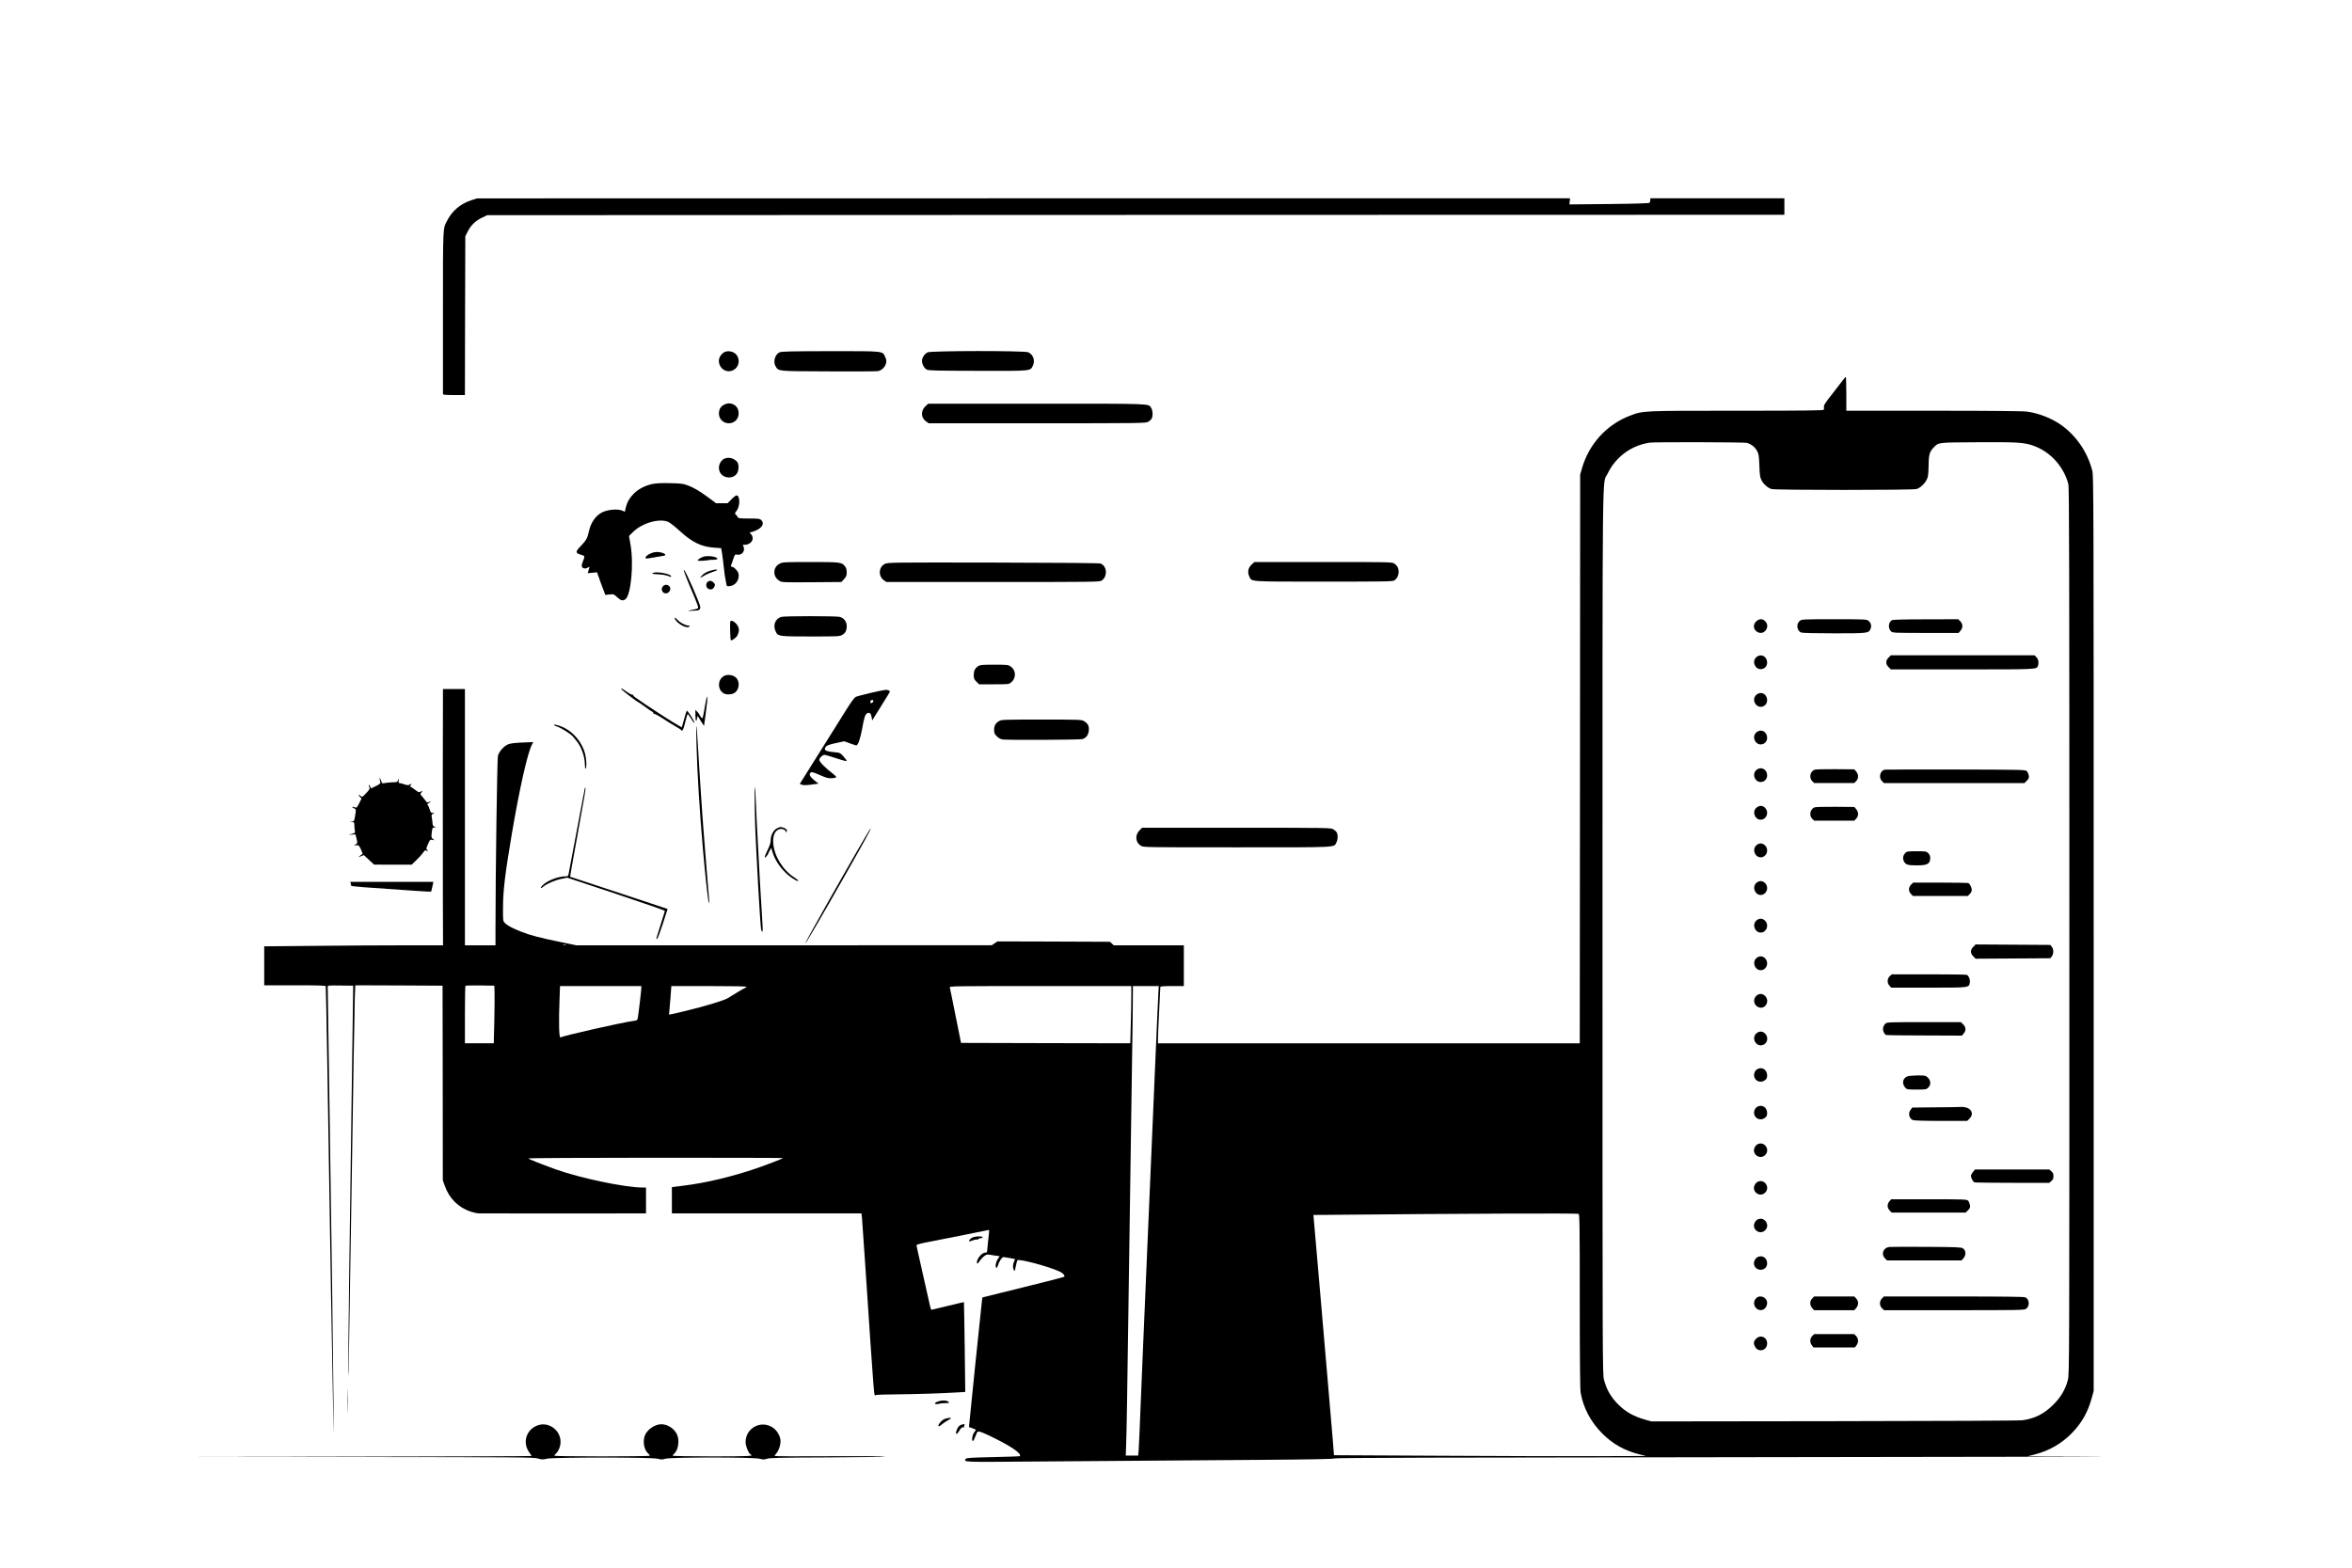 <?xml version="1.0" standalone="no"?>
<!DOCTYPE svg PUBLIC "-//W3C//DTD SVG 20010904//EN"
 "http://www.w3.org/TR/2001/REC-SVG-20010904/DTD/svg10.dtd">
<svg version="1.0" xmlns="http://www.w3.org/2000/svg"
 width="3000pt" height="2000pt" viewBox="0 0 3000 2000"
 preserveAspectRatio="xMidYMid meet">

<g transform="translate(0,2000) scale(0.1,-0.1)"
fill="#000000" stroke="none">
<path d="M6013 17446 c-141 -46 -246 -135 -312 -265 -53 -102 -51 -61 -51
-1166 0 -566 0 -1036 0 -1042 0 -10 35 -13 140 -13 l140 0 2 1013 3 1012 30
60 c40 80 101 140 183 178 l67 32 8273 3 8272 2 0 105 0 105 -855 0 -855 0 0
-22 c0 -13 -4 -28 -8 -34 -5 -8 -161 -13 -515 -17 l-509 -5 4 39 4 39 -6971 0
-6970 -1 -72 -23z"/>
<path d="M9244 15510 c-11 -4 -33 -22 -47 -40 -73 -86 9 -225 120 -204 90 17
133 115 85 196 -28 48 -103 71 -158 48z"/>
<path d="M9943 15505 c-58 -25 -86 -124 -49 -180 41 -63 11 -60 671 -63 330
-2 614 0 632 3 46 8 91 50 103 96 9 33 8 47 -9 83 -35 80 0 76 -698 76 -504
-1 -624 -3 -650 -15z"/>
<path d="M11833 15505 c-38 -16 -73 -68 -73 -108 0 -43 29 -96 61 -112 24 -13
126 -15 652 -16 695 -2 668 -4 702 67 31 65 3 143 -60 170 -50 21 -1234 20
-1282 -1z"/>
<path d="M23508 15152 c-14 -20 -76 -99 -136 -176 -86 -108 -110 -144 -108
-165 2 -14 1 -32 -1 -38 -4 -10 -235 -13 -1108 -13 -1217 0 -1194 1 -1364 -63
-297 -113 -523 -360 -613 -672 l-23 -80 -2 -3627 -3 -3628 -2690 0 -2690 0 0
58 c0 31 7 190 15 352 8 162 15 301 15 308 0 9 37 12 150 12 l150 0 0 260 0
260 -447 0 -447 0 -24 23 -24 22 -717 3 -718 2 -36 -24 -37 -25 -2649 -1
-2649 0 -218 45 c-255 53 -366 82 -484 128 -112 43 -179 79 -210 112 -25 26
-25 29 -24 193 0 218 25 426 114 953 96 564 197 1014 252 1123 l20 39 -140 -6
c-94 -4 -153 -11 -181 -23 -53 -21 -115 -91 -130 -146 -10 -40 -31 -1514 -31
-2185 l0 -233 -195 0 -195 0 0 1635 0 1635 -140 0 -140 0 -2 -1087 c0 -599 0
-1334 1 -1635 l2 -548 -494 0 c-272 0 -785 -3 -1140 -7 l-647 -6 0 -249 0
-248 390 0 c304 0 392 -3 395 -12 2 -7 11 -461 20 -1008 37 -2358 63 -3904 75
-4440 8 -347 8 -340 4 150 -5 586 -25 2053 -54 3960 -11 718 -20 1315 -20
1327 0 22 1 22 163 20 l162 -2 -3 -225 c-2 -124 -16 -1159 -32 -2300 -25
-1753 -34 -2704 -23 -2390 1 41 18 1101 38 2355 19 1254 38 2344 41 2423 l6
142 557 -2 556 -3 2 -1241 1 -1241 25 -70 c56 -161 173 -278 332 -331 33 -11
80 -21 105 -22 25 -1 514 -1 1088 -1 l1042 1 0 165 0 165 -43 0 c-223 0 -796
120 -1106 231 -197 71 -351 133 -351 140 0 5 703 9 1627 9 894 0 1624 -2 1622
-4 -8 -9 -218 -89 -340 -131 -316 -108 -648 -187 -937 -222 l-142 -18 0 -167
0 -168 33 0 c17 0 562 0 1209 0 l1176 0 7 -62 c3 -35 19 -261 35 -503 130
-1941 115 -1759 144 -1751 12 3 125 6 251 7 239 2 605 13 784 25 l103 6 -7
572 c-4 314 -9 572 -10 574 -1 1 -93 -20 -205 -48 -111 -27 -205 -50 -210 -50
-4 0 -15 35 -24 78 -22 102 -55 249 -116 516 -27 120 -50 224 -50 230 0 9 58
24 168 45 215 41 710 140 739 147 21 6 22 3 18 -32 -7 -62 -25 -232 -25 -244
0 -5 -10 -10 -23 -10 -42 0 -107 -77 -107 -126 0 -23 14 -16 37 20 12 19 37
46 56 60 32 24 37 25 88 16 30 -5 66 -11 82 -12 15 -1 27 -3 27 -5 0 -1 -11
-19 -25 -39 -25 -37 -34 -97 -15 -109 5 -3 14 12 20 33 13 49 52 107 71 105 8
-1 44 -7 81 -13 l66 -12 -14 -34 c-17 -41 -18 -78 -2 -107 10 -20 13 -15 24
47 8 38 17 73 22 78 21 21 387 -76 534 -142 47 -21 78 -55 61 -69 -4 -4 -241
-65 -525 -135 l-517 -128 -6 -41 c-7 -56 -165 -1585 -165 -1603 0 -8 4 -14 9
-14 5 0 25 -7 44 -15 l36 -15 -24 -36 c-25 -36 -34 -97 -16 -108 5 -3 18 21
30 54 12 33 26 62 32 65 15 10 75 -13 222 -87 220 -109 342 -196 314 -225 -3
-3 -157 -8 -342 -12 -274 -6 -338 -10 -346 -22 -27 -43 -55 -42 824 -35 1045
8 1784 14 2952 22 661 5 922 10 927 18 5 8 1412 12 5305 16 2914 4 4902 7
4418 9 l-880 3 93 24 c177 46 335 136 462 264 128 129 209 269 259 450 l26 95
0 5835 c0 5502 -1 5839 -17 5902 -60 234 -194 435 -383 576 -121 89 -294 160
-449 181 -52 7 -447 11 -1192 11 l-1114 0 0 215 c0 118 -3 215 -7 215 -5 0
-20 -17 -35 -38z m-1227 -802 c56 -16 101 -51 129 -100 22 -40 26 -60 31 -190
4 -121 9 -152 27 -186 27 -52 81 -100 129 -113 54 -15 1793 -15 1848 0 56 15
128 92 143 152 7 25 12 97 12 159 0 125 14 170 66 221 64 64 44 62 559 65 503
3 590 -2 708 -43 216 -75 389 -264 449 -490 11 -41 13 -1059 13 -5705 0 -5507
0 -5657 -19 -5725 -33 -124 -90 -220 -185 -315 -118 -117 -233 -176 -391 -199
-40 -6 -980 -10 -2400 -12 l-2335 -3 -76 21 c-149 42 -254 100 -348 195 -94
94 -150 191 -182 316 -19 74 -19 171 -19 5711 0 6218 -5 5702 64 5846 103 216
306 365 541 398 68 9 1201 6 1236 -3z m-15063 -6407 c-10 -2 -26 -2 -35 0 -10
3 -2 5 17 5 19 0 27 -2 18 -5z m-910 -603 c2 -47 0 -212 -3 -367 l-7 -283
-184 0 -184 0 0 363 c0 200 3 367 7 371 4 3 88 5 187 4 l181 -3 3 -85z m1872
53 c0 -27 -34 -315 -45 -380 -5 -29 -9 -32 -58 -38 -148 -20 -891 -188 -927
-210 -20 -12 -25 183 -13 488 l6 167 519 0 518 0 0 -27z m1340 17 c0 -5 -4
-10 -9 -10 -4 0 -48 -24 -97 -54 -49 -30 -108 -67 -132 -81 -45 -28 -291 -102
-509 -155 -272 -65 -243 -61 -238 -36 2 11 9 94 16 184 l12 162 479 0 c312 0
478 -3 478 -10z m4910 -122 c0 -73 -3 -238 -7 -366 l-6 -232 -1080 2 -1079 3
-69 343 c-37 189 -71 352 -74 363 -6 19 17 19 1154 19 l1161 0 0 -132z m345
40 c-3 -51 -26 -559 -50 -1128 -25 -569 -69 -1606 -99 -2305 -31 -698 -64
-1506 -76 -1795 -11 -289 -23 -558 -26 -598 l-6 -72 -80 0 -79 0 5 138 c3 75
8 304 11 507 3 204 12 813 20 1355 8 542 19 1314 25 1715 6 402 15 1023 20
1380 6 358 10 705 10 773 l0 122 165 0 165 0 -5 -92z m5360 -2814 c13 -5 15
-142 15 -1113 0 -730 4 -1128 11 -1167 34 -195 127 -371 274 -520 132 -134
285 -220 475 -268 l85 -21 -620 -2 c-341 -2 -1236 1 -1990 5 l-1370 7 -17 215
c-10 118 -43 503 -73 855 -30 352 -80 928 -110 1280 -30 352 -56 657 -59 678
l-4 37 156 1 c1780 17 3202 22 3227 13z"/>
<path d="M22399 12071 c-44 -45 -35 -107 21 -136 85 -44 164 72 95 140 -34 35
-78 33 -116 -4z"/>
<path d="M22957 12080 c-50 -40 -39 -128 19 -150 15 -6 193 -10 420 -10 432 0
440 1 463 58 16 37 5 77 -26 102 -25 19 -42 20 -438 20 -398 0 -413 -1 -438
-20z"/>
<path d="M24133 12088 c-47 -23 -54 -106 -11 -144 19 -18 45 -19 440 -19 l420
0 24 28 c33 38 32 86 -2 121 l-27 26 -411 -1 c-266 0 -419 -4 -433 -11z"/>
<path d="M22407 11620 c-34 -27 -43 -70 -22 -110 41 -80 155 -52 155 38 -1 77
-75 117 -133 72z"/>
<path d="M24089 11611 c-20 -20 -29 -39 -29 -61 0 -22 9 -41 29 -61 l29 -29
907 0 c962 0 951 -1 969 45 14 37 6 86 -19 110 l-24 25 -916 0 -917 0 -29 -29z"/>
<path d="M22407 11140 c-34 -27 -43 -70 -22 -110 41 -80 155 -52 155 38 -1 77
-75 117 -133 72z"/>
<path d="M22407 10660 c-34 -27 -43 -70 -22 -110 41 -80 155 -52 155 38 -1 77
-75 117 -133 72z"/>
<path d="M22407 10180 c-34 -27 -43 -70 -22 -110 41 -80 155 -51 155 39 -1 76
-76 116 -133 71z"/>
<path d="M23144 10180 c-56 -23 -72 -103 -29 -145 l24 -25 256 0 256 0 24 25
c33 32 33 84 1 122 l-24 28 -244 2 c-133 1 -253 -2 -264 -7z"/>
<path d="M24038 10181 c-59 -17 -78 -102 -33 -146 l24 -25 896 0 897 0 30 30
c26 27 30 36 25 67 -4 20 -15 45 -25 55 -17 18 -60 19 -910 21 -491 1 -898 0
-904 -2z"/>
<path d="M22408 9699 c-71 -53 -17 -176 69 -154 64 16 85 101 37 149 -32 31
-69 33 -106 5z"/>
<path d="M23144 9700 c-56 -23 -72 -103 -29 -145 l24 -25 256 0 256 0 24 25
c33 32 33 84 1 122 l-24 28 -244 2 c-133 1 -253 -2 -264 -7z"/>
<path d="M22407 9220 c-70 -55 -15 -177 70 -155 64 16 85 101 37 149 -32 31
-71 34 -107 6z"/>
<path d="M24302 9118 c-30 -33 -36 -70 -17 -107 22 -43 49 -51 166 -51 134 0
168 19 169 93 0 27 -7 45 -25 62 -23 24 -30 25 -148 25 -115 0 -125 -2 -145
-22z"/>
<path d="M22407 8740 c-70 -55 -15 -177 70 -155 64 16 85 101 37 149 -32 31
-71 34 -107 6z"/>
<path d="M24376 8714 c-35 -35 -35 -86 -1 -119 l24 -25 351 0 351 0 24 25 c14
13 25 36 25 50 0 33 -24 81 -45 89 -9 3 -171 6 -359 6 l-343 0 -27 -26z"/>
<path d="M22407 8260 c-70 -55 -15 -177 70 -155 64 16 85 101 37 149 -32 31
-71 34 -107 6z"/>
<path d="M25170 7921 c-21 -20 -30 -39 -30 -61 0 -22 9 -41 30 -61 l29 -30
476 3 477 3 19 24 c11 14 19 39 19 61 0 22 -8 47 -19 61 l-19 24 -477 3 -476
3 -29 -30z"/>
<path d="M22407 7780 c-70 -55 -15 -177 70 -155 64 16 85 101 37 149 -32 31
-71 34 -107 6z"/>
<path d="M24105 7547 c-35 -30 -37 -88 -4 -123 l22 -24 477 0 c526 0 513 -2
525 64 8 38 -14 90 -40 100 -9 3 -228 6 -485 6 l-469 0 -26 -23z"/>
<path d="M22407 7300 c-52 -41 -40 -124 22 -149 85 -36 151 76 85 143 -32 31
-71 34 -107 6z"/>
<path d="M24051 6943 c-32 -27 -42 -74 -24 -111 8 -17 21 -33 29 -36 7 -3 228
-6 491 -6 l478 -2 22 27 c32 37 30 80 -6 116 l-29 29 -470 0 c-433 0 -471 -1
-491 -17z"/>
<path d="M22407 6820 c-77 -60 -6 -187 83 -150 57 24 69 98 24 144 -32 31 -71
34 -107 6z"/>
<path d="M22424 6365 c-18 -7 -36 -25 -43 -44 -36 -86 59 -158 133 -100 20 15
26 29 26 58 0 69 -57 111 -116 86z"/>
<path d="M24324 6266 c-57 -25 -67 -94 -21 -143 19 -22 29 -23 144 -23 118 0
125 1 148 25 36 35 34 88 -4 126 -29 28 -32 29 -133 29 -63 -1 -115 -6 -134
-14z"/>
<path d="M22424 5885 c-18 -7 -36 -25 -43 -44 -36 -86 59 -158 133 -100 20 15
26 29 26 58 0 69 -57 111 -116 86z"/>
<path d="M24678 5873 l-287 -3 -20 -27 c-35 -43 -22 -110 26 -132 16 -7 135
-11 359 -11 l336 0 29 29 c71 71 10 154 -108 149 -26 -2 -177 -4 -335 -5z"/>
<path d="M22424 5405 c-35 -14 -59 -63 -51 -98 17 -66 95 -90 142 -42 66 65
-6 176 -91 140z"/>
<path d="M25166 5049 c-14 -17 -26 -39 -26 -50 0 -28 26 -75 45 -83 9 -3 228
-6 485 -6 l469 0 26 23 c21 17 27 32 27 62 0 30 -6 45 -27 62 l-26 23 -474 0
-473 0 -26 -31z"/>
<path d="M22424 4925 c-35 -14 -59 -63 -51 -98 17 -66 95 -90 142 -42 66 65
-6 176 -91 140z"/>
<path d="M24103 4678 c-35 -38 -34 -88 2 -123 l24 -25 471 0 472 0 30 30 c26
27 30 36 25 67 -4 19 -14 44 -23 54 -16 18 -40 19 -499 19 l-482 0 -20 -22z"/>
<path d="M22424 4445 c-35 -14 -59 -63 -51 -98 17 -66 95 -90 142 -42 66 65
-6 176 -91 140z"/>
<path d="M24104 4092 c-82 -6 -116 -91 -59 -147 l24 -25 475 0 475 0 21 22
c40 43 38 106 -4 133 -19 13 -88 16 -457 18 -239 1 -453 1 -475 -1z"/>
<path d="M22423 3965 c-34 -14 -58 -63 -50 -98 25 -97 167 -84 167 16 0 67
-58 107 -117 82z"/>
<path d="M22402 3440 c-64 -60 -11 -169 74 -152 34 6 64 48 64 89 0 70 -87
110 -138 63z"/>
<path d="M23115 3435 c-33 -32 -33 -84 -1 -122 l24 -28 257 0 257 0 24 28 c32
38 32 90 -1 122 l-24 25 -256 0 -256 0 -24 -25z"/>
<path d="M24005 3435 c-35 -34 -34 -93 1 -126 l26 -24 892 0 c826 0 894 1 918
17 50 33 45 122 -8 147 -18 8 -275 11 -915 11 l-890 0 -24 -25z"/>
<path d="M23115 2955 c-31 -30 -33 -82 -4 -119 l20 -26 264 0 264 0 20 26 c29
37 27 89 -4 119 l-24 25 -256 0 -256 0 -24 -25z"/>
<path d="M22399 2921 c-32 -33 -36 -58 -14 -100 41 -81 155 -52 155 40 0 81
-84 117 -141 60z"/>
<path d="M9269 14850 c-67 -20 -99 -60 -99 -125 0 -100 109 -158 195 -105 75
46 76 167 2 214 -31 19 -67 25 -98 16z"/>
<path d="M11804 14817 c-62 -57 -58 -149 9 -194 l33 -23 1385 0 c1353 0 1385
1 1416 20 17 10 37 29 43 40 17 32 14 104 -6 135 -38 58 50 55 -1459 55
l-1385 0 -36 -33z"/>
<path d="M9229 14143 c-56 -35 -76 -116 -43 -173 46 -77 162 -83 213 -12 25
36 28 117 6 146 -41 54 -123 72 -176 39z"/>
<path d="M8315 13824 c-86 -19 -173 -64 -227 -118 -64 -65 -92 -115 -112 -208
l-6 -27 -37 16 c-54 22 -172 13 -243 -19 -89 -40 -154 -131 -180 -253 -18 -83
-34 -110 -104 -183 -70 -73 -69 -88 7 -110 50 -14 50 -15 18 -95 -17 -43 -13
-67 12 -76 15 -6 32 -4 51 6 27 14 28 14 22 -2 -3 -9 -9 -28 -13 -43 l-6 -25
59 6 59 6 24 -67 c12 -37 36 -102 53 -145 l29 -77 54 6 c51 6 54 5 97 -35 48
-44 71 -50 105 -26 71 50 109 455 65 698 l-19 109 49 49 c117 117 341 181 453
130 22 -10 85 -59 140 -110 163 -150 281 -207 446 -218 l87 -6 11 -61 c5 -34
15 -108 21 -166 9 -92 15 -131 36 -239 5 -21 9 -23 46 -18 75 10 126 89 106
164 -9 33 -59 83 -85 83 -8 0 -12 6 -10 13 3 6 16 42 28 80 23 66 23 67 54 61
43 -8 85 26 85 70 0 17 -5 37 -12 44 -9 9 -5 12 21 12 85 0 132 80 79 137 -20
22 -21 23 -2 23 10 0 42 11 70 24 80 37 107 92 63 132 -19 17 -37 19 -157 19
-106 0 -136 3 -140 14 -2 7 -13 22 -24 33 -18 18 -18 19 9 54 45 60 43 194 -3
194 -8 0 -37 -22 -64 -50 l-49 -50 -74 0 -74 0 -91 68 c-121 89 -188 129 -270
160 -59 22 -85 25 -227 28 -118 3 -178 -1 -230 -12z"/>
<path d="M8330 12951 c-65 -20 -114 -61 -91 -75 5 -3 42 1 82 9 41 8 96 17
122 21 56 6 58 23 6 41 -39 13 -82 15 -119 4z"/>
<path d="M8983 12901 c-39 -10 -83 -37 -83 -52 0 -8 90 -4 150 7 8 1 34 3 58
3 76 2 43 36 -44 45 -27 3 -64 1 -81 -3z"/>
<path d="M9951 12812 c-48 -24 -74 -62 -74 -111 0 -48 22 -84 66 -112 31 -19
49 -19 410 -17 l379 3 34 37 c29 32 34 45 34 87 0 34 -6 56 -22 76 -42 53 -57
55 -440 55 -316 0 -357 -2 -387 -18z"/>
<path d="M11285 12805 c-78 -39 -85 -155 -12 -207 l32 -23 1360 0 c1296 0
1361 1 1387 18 77 53 70 182 -12 217 -17 7 -459 11 -1370 13 -1328 2 -1346 2
-1385 -18z"/>
<path d="M15964 12797 c-44 -40 -55 -96 -29 -151 33 -70 -21 -66 950 -66 797
0 878 1 901 16 34 23 54 65 54 111 -1 47 -18 78 -56 104 -28 18 -56 19 -907
19 l-877 0 -36 -33z"/>
<path d="M9080 12725 c-59 -15 -99 -37 -129 -69 -32 -34 -23 -33 38 4 28 16
79 37 113 48 73 21 53 36 -22 17z"/>
<path d="M8726 12708 c12 -40 80 -209 134 -332 28 -65 49 -124 46 -131 -2 -7
-26 -16 -53 -20 -27 -3 -55 -11 -63 -17 -12 -8 -11 -9 3 -4 10 3 40 6 65 6 59
0 75 11 74 47 -1 40 -191 473 -208 473 -3 0 -2 -10 2 -22z"/>
<path d="M8338 12694 c-37 -11 -15 -19 55 -21 39 -1 92 -9 116 -17 51 -19 51
-19 51 -8 0 28 -167 62 -222 46z"/>
<path d="M9026 12577 c-11 -8 -18 -26 -18 -42 0 -52 67 -75 96 -33 21 30 20
44 -4 68 -23 23 -49 26 -74 7z"/>
<path d="M8457 12522 c-33 -37 -11 -92 37 -92 28 0 56 29 56 58 0 47 -61 69
-93 34z"/>
<path d="M9966 12130 c-83 -25 -113 -113 -66 -199 25 -48 53 -51 444 -51 347
0 366 1 399 20 41 24 57 56 57 115 0 54 -35 100 -88 115 -45 12 -704 12 -746
0z"/>
<path d="M8609 12102 c36 -67 163 -130 186 -92 3 6 -4 10 -17 10 -35 1 -100
34 -132 69 -33 34 -52 41 -37 13z"/>
<path d="M9313 11955 c1 -69 6 -125 11 -125 21 0 75 43 84 68 20 53 21 61 11
96 -11 38 -60 86 -89 86 -18 0 -19 -8 -17 -125z"/>
<path d="M12476 11501 c-40 -27 -55 -57 -56 -114 0 -43 5 -54 34 -83 l34 -34
190 0 c190 0 191 0 221 26 65 54 61 155 -8 201 -32 22 -43 23 -210 23 -157 0
-179 -2 -205 -19z"/>
<path d="M9229 11373 c-79 -49 -77 -175 3 -219 32 -18 93 -17 129 2 60 30 80
122 41 182 -32 50 -121 68 -173 35z"/>
<path d="M7926 11208 c5 -13 196 -159 217 -167 6 -2 43 -27 82 -56 38 -29 80
-57 93 -64 12 -7 20 -17 16 -23 -4 -7 -3 -8 5 -4 6 4 53 -20 109 -56 53 -36
127 -81 164 -102 37 -21 70 -42 74 -47 16 -27 31 0 54 96 14 58 28 105 32 105
4 0 24 -28 45 -61 20 -34 39 -56 41 -50 5 15 -90 163 -98 154 -4 -5 -20 -54
-35 -110 l-28 -102 -43 24 c-46 26 -93 55 -199 123 -211 137 -270 176 -275
182 -3 3 -29 21 -57 39 -30 18 -50 38 -46 44 3 6 1 7 -5 3 -7 -4 -41 13 -77
38 -70 49 -77 53 -69 34z"/>
<path d="M11100 11159 c-91 -21 -175 -44 -188 -51 -13 -6 -63 -75 -111 -152
-49 -78 -204 -325 -344 -549 l-256 -408 27 -10 c19 -8 54 -7 119 1 l93 13 -38
29 c-59 46 -82 79 -71 100 14 26 29 23 134 -23 78 -34 101 -40 145 -37 30 1
55 8 56 13 2 6 -18 26 -43 45 -91 68 -173 151 -173 175 0 26 42 65 69 65 9 0
76 -20 149 -44 82 -28 132 -40 132 -33 -1 7 -20 33 -43 58 -41 45 -44 47 -114
53 -118 10 -145 29 -105 74 12 13 51 27 124 42 l107 23 73 -27 c40 -14 76 -26
80 -26 21 0 52 87 74 209 28 154 39 188 65 201 29 16 47 1 56 -46 l8 -45 110
177 c61 97 112 181 114 186 5 15 -20 28 -54 27 -16 -1 -104 -18 -195 -40z m40
-104 c0 -16 -27 -32 -37 -22 -3 4 -3 13 0 22 8 20 37 20 37 0z"/>
<path d="M8991 10988 c-30 -172 -27 -165 -51 -135 -11 14 -20 28 -20 32 0 3
-11 18 -25 33 l-25 27 0 -75 c0 -72 15 -90 22 -25 3 29 5 27 45 -40 24 -38 43
-68 43 -65 0 3 9 68 20 145 10 77 20 159 22 182 4 85 -9 50 -31 -79z"/>
<path d="M12744 10801 c-47 -28 -64 -59 -64 -113 0 -40 5 -52 34 -81 23 -23
47 -36 75 -41 61 -9 981 -5 1017 5 48 14 76 51 82 109 5 58 -11 90 -61 120
-31 19 -54 20 -542 20 -484 0 -512 -1 -541 -19z"/>
<path d="M7065 10751 c3 -5 22 -15 43 -21 51 -17 172 -93 200 -127 62 -74 74
-92 98 -139 34 -70 54 -148 54 -217 0 -36 4 -56 10 -52 13 8 13 87 -1 160 -29
158 -151 310 -300 373 -53 23 -112 35 -104 23z"/>
<path d="M8884 10500 c8 -338 42 -880 82 -1335 31 -353 66 -670 75 -680 7 -7
8 7 4 40 -6 59 -59 712 -75 930 -5 83 -12 175 -15 205 -2 30 -9 129 -15 220
-5 91 -15 230 -20 310 -5 80 -15 235 -21 345 -6 110 -14 202 -17 205 -2 3 -2
-105 2 -240z"/>
<path d="M4844 10054 c3 -16 6 -35 8 -42 2 -6 -25 -25 -58 -41 l-62 -29 -11
25 c-7 14 -14 23 -17 21 -2 -3 0 -16 6 -29 10 -21 6 -30 -40 -78 -47 -51 -51
-53 -68 -37 -28 25 -38 19 -13 -8 l22 -24 -30 -61 c-30 -58 -32 -60 -57 -50
-35 13 -44 3 -10 -12 30 -14 29 -10 15 -99 -11 -67 -13 -69 -43 -73 l-31 -4
33 -1 c30 -2 32 -4 32 -41 0 -21 3 -52 6 -68 6 -28 4 -30 -38 -41 l-43 -11 44
2 45 2 14 -55 c13 -52 13 -54 -10 -72 l-23 -18 30 6 c28 5 32 2 59 -52 17 -36
24 -60 17 -62 -6 -2 -21 -12 -33 -23 -23 -19 -23 -19 15 -3 l38 15 65 -61 65
-60 132 -1 c73 0 181 0 240 0 l108 0 59 57 c32 31 71 74 86 95 21 31 30 37 41
28 7 -7 16 -10 18 -7 3 3 -1 10 -9 17 -12 10 -10 21 13 72 24 57 28 60 55 55
l28 -6 -21 18 c-20 16 -21 22 -14 82 8 61 10 65 33 63 l25 -3 -22 12 c-13 6
-23 18 -24 27 -1 18 -7 64 -13 102 -4 20 0 29 17 37 22 10 22 11 -4 11 -22 1
-28 8 -38 44 -7 23 -18 48 -25 56 -8 10 -8 15 0 18 6 2 20 10 30 18 17 14 16
14 -11 4 -26 -9 -32 -8 -45 13 -8 12 -28 37 -44 56 -28 31 -28 33 -11 52 20
22 14 26 -14 8 -15 -9 -26 -5 -65 25 -26 20 -53 38 -59 40 -9 3 -8 8 2 20 16
20 9 22 -17 6 -14 -9 -29 -7 -65 5 -26 9 -54 16 -62 16 -11 0 -13 9 -10 33 l5
32 -12 -27 c-11 -26 -17 -28 -67 -28 -31 -1 -75 -5 -98 -9 -30 -6 -43 -5 -43
3 -1 6 -7 25 -16 41 l-14 30 4 -31z"/>
<path d="M9626 9740 c3 -168 7 -321 9 -340 1 -19 6 -109 9 -200 4 -91 16 -313
26 -495 34 -569 34 -573 51 -590 7 -7 9 19 5 85 -4 52 -9 138 -11 190 -3 52
-8 124 -10 160 -3 36 -10 151 -15 255 -6 105 -12 233 -15 285 -16 287 -25 472
-31 615 -13 322 -23 341 -18 35z"/>
<path d="M7460 9946 c0 -2 -23 -122 -51 -267 -28 -145 -57 -298 -64 -339 -8
-41 -30 -160 -50 -265 -20 -104 -38 -205 -42 -222 -5 -29 -9 -33 -39 -33 -95
0 -236 -55 -295 -116 -34 -35 -24 -48 12 -15 37 34 148 82 227 98 l77 16 623
-207 c342 -115 622 -211 622 -216 0 -4 -9 -36 -21 -71 -17 -54 -35 -110 -85
-273 -4 -12 -2 -17 7 -14 7 2 40 89 74 193 l60 189 -220 73 c-121 41 -400 133
-620 205 -220 72 -401 132 -403 133 -2 2 31 189 73 416 120 662 130 719 121
719 -3 0 -6 -2 -6 -4z"/>
<path d="M9910 9432 c-44 -22 -80 -89 -80 -151 0 -33 -11 -68 -41 -129 -41
-82 -45 -120 -9 -72 11 14 20 28 20 32 0 4 9 22 19 39 l19 32 12 -43 c34 -126
139 -267 254 -342 32 -21 63 -38 68 -38 19 0 5 17 -39 45 -146 92 -258 273
-270 436 -8 102 23 169 87 183 30 7 76 -15 72 -35 -3 -10 0 -11 8 -3 17 16 2
41 -32 53 -41 14 -47 14 -88 -7z"/>
<path d="M14535 9407 c-61 -61 -53 -154 17 -197 33 -20 47 -20 1226 -20 1315
0 1234 -4 1268 62 19 36 21 97 4 128 -6 12 -26 30 -43 40 -31 19 -61 20 -1235
20 l-1204 0 -33 -33z"/>
<path d="M11082 9398 c-197 -328 -818 -1426 -810 -1433 5 -6 217 357 525 900
229 403 317 565 309 565 -2 0 -13 -15 -24 -32z"/>
<path d="M4474 8728 c3 -13 6 -26 6 -29 0 -3 73 -11 163 -18 657 -47 851 -60
855 -56 2 2 10 31 17 64 l13 61 -530 0 -530 0 6 -22z"/>
<path d="M12408 4214 c-32 -14 -55 -40 -44 -51 2 -2 22 4 45 13 22 9 48 13 56
10 9 -3 13 -2 10 3 -3 6 9 11 27 13 18 2 33 8 33 13 0 16 -87 16 -127 -1z"/>
<path d="M4434 2130 c0 -135 2 -190 3 -122 2 67 2 177 0 245 -1 67 -3 12 -3
-123z"/>
<path d="M12000 2130 c-19 -4 -46 -12 -59 -19 -32 -18 -9 -32 33 -20 17 5 55
9 85 9 44 0 52 2 42 14 -14 17 -55 23 -101 16z"/>
<path d="M12029 1887 c-36 -24 -68 -71 -57 -83 4 -4 23 7 43 25 20 17 53 40
75 51 22 11 40 23 40 25 0 15 -72 2 -101 -18z"/>
<path d="M6859 1816 c-147 -52 -199 -220 -108 -345 16 -23 29 -43 29 -46 0 -3
-989 -6 -2197 -8 l-2198 -2 2208 -3 c2034 -2 2212 -3 2268 -19 53 -15 67 -15
112 -3 77 20 1338 20 1415 0 45 -12 59 -12 100 0 68 21 1120 21 1200 0 45 -12
59 -12 95 0 34 11 179 15 775 17 402 2 732 7 732 11 0 5 -317 6 -705 4 -388
-3 -705 -1 -705 3 0 4 11 20 25 37 33 39 58 126 49 175 -10 60 -51 122 -101
153 -150 96 -343 -10 -343 -188 0 -51 41 -149 66 -159 50 -19 -36 -23 -491
-23 -283 0 -505 4 -505 9 0 5 7 14 16 22 57 47 76 178 36 256 -37 72 -119 123
-198 123 -86 0 -191 -77 -213 -156 -23 -82 -3 -173 48 -218 11 -11 21 -23 21
-28 0 -4 -274 -8 -610 -8 -335 0 -610 4 -610 8 0 5 10 17 21 28 33 29 59 94
59 149 0 151 -152 261 -291 211z"/>
<path d="M12237 1810 c-28 -22 -52 -89 -38 -103 5 -5 20 12 35 37 25 43 36 51
61 46 6 -1 7 2 3 6 -4 4 -3 13 3 21 19 22 -34 16 -64 -7z"/>
</g>
</svg>
